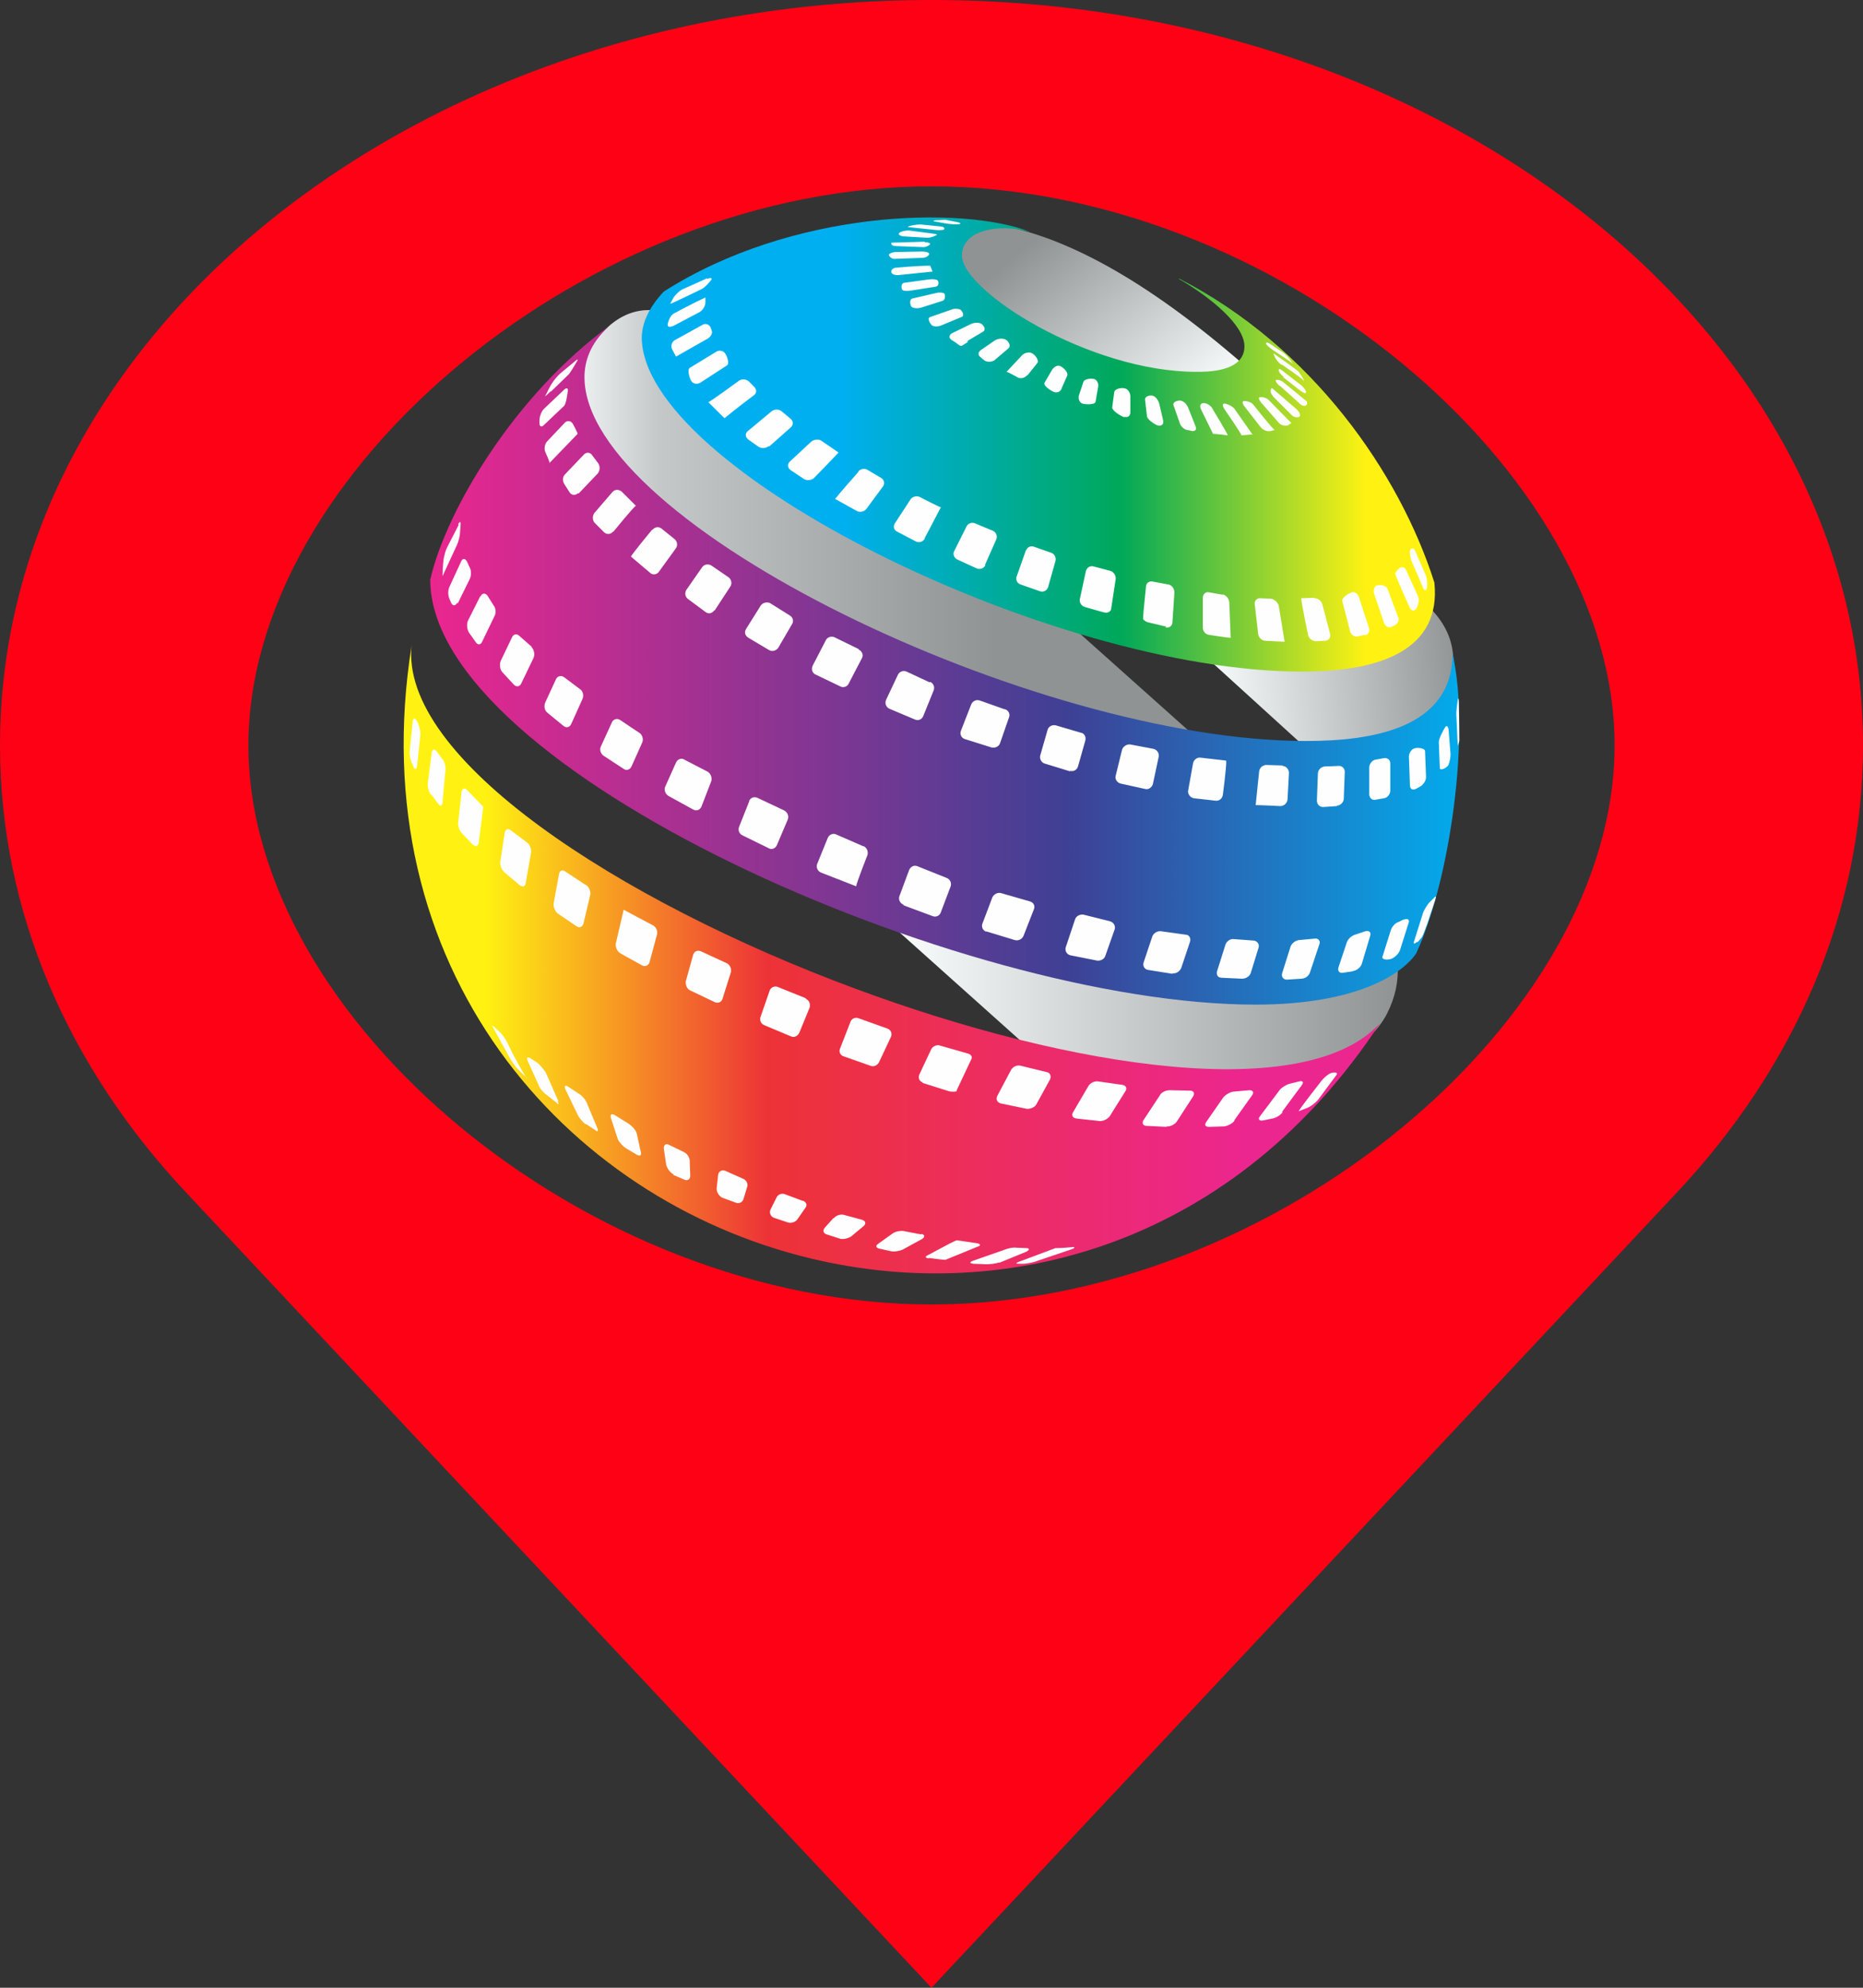 <?xml version="1.0" standalone="no"?><!-- Generator: Gravit.io --><svg xmlns="http://www.w3.org/2000/svg" xmlns:xlink="http://www.w3.org/1999/xlink" style="isolation:isolate" viewBox="711 417 30 32" width="30" height="32"><rect x="711" y="417" width="30" height="32" fill="#333333" stroke="none"/><g><g><linearGradient id="_lgradient_0" x1="0.001" y1="0.564" x2="1.002" y2="0.564" gradientTransform="matrix(8.273,0,0,2.547,725.237,431.795)" gradientUnits="userSpaceOnUse"><stop offset="0%" stop-opacity="1" style="stop-color:rgb(251,255,255)"/><stop offset="100%" stop-opacity="1" style="stop-color:rgb(144,147,148)"/></linearGradient><path d=" M 725.245 431.795 L 727.602 433.905 C 730.621 434.661 732.766 434.417 733.333 433.322 C 733.467 433.063 733.522 432.795 733.507 432.535 C 731.646 433.37 728.895 433.126 725.237 431.795 L 725.237 431.795 L 725.245 431.795 Z " fill-rule="evenodd" fill="url(#_lgradient_0)"/><linearGradient id="_lgradient_1" x1="-0.004" y1="0.565" x2="1.04" y2="0.502" gradientTransform="matrix(4.024,0,0,2.238,730.393,426.764)" gradientUnits="userSpaceOnUse"><stop offset="0%" stop-opacity="1" style="stop-color:rgb(251,255,255)"/><stop offset="100%" stop-opacity="1" style="stop-color:rgb(144,147,148)"/></linearGradient><path d=" M 734.003 426.764 C 733.704 427.583 732.498 427.851 730.393 427.552 L 731.985 429 C 733.751 429.04 734.555 428.552 734.398 427.536 C 734.374 427.26 734.248 427.001 734.003 426.764 L 734.003 426.764 Z " fill-rule="evenodd" fill="url(#_lgradient_1)"/><linearGradient id="_lgradient_2" x1="0.954" y1="1.056" x2="0.043" y2="0.464" gradientTransform="matrix(4.651,0,0,2.49,726.372,420.6)" gradientUnits="userSpaceOnUse"><stop offset="0%" stop-opacity="1" style="stop-color:rgb(251,255,255)"/><stop offset="100%" stop-opacity="1" style="stop-color:rgb(144,147,148)"/></linearGradient><path d=" M 731.015 422.86 C 729.454 421.505 728.098 420.758 726.94 420.6 C 726.648 420.6 726.372 420.773 726.372 421.08 C 726.372 422.08 728.871 423.088 730.125 423.088 C 730.416 423.104 730.826 423.041 731.023 422.86 L 731.015 422.86 Z " fill-rule="evenodd" fill="url(#_lgradient_2)"/><linearGradient id="_lgradient_3" x1="-0.044" y1="0.497" x2="1" y2="0.497" gradientTransform="matrix(10.007,0,0,6.898,720.275,421.992)" gradientUnits="userSpaceOnUse"><stop offset="0%" stop-opacity="1" style="stop-color:rgb(251,255,255)"/><stop offset="16.863%" stop-opacity="1" style="stop-color:rgb(197,200,201)"/><stop offset="69.02%" stop-opacity="1" style="stop-color:rgb(144,147,148)"/><stop offset="100%" stop-opacity="1" style="stop-color:rgb(144,147,148)"/></linearGradient><path d=" M 730.282 428.89 L 728.201 427.032 C 724.59 425.851 720.877 423.269 721.586 422.001 C 721.074 421.931 720.64 422.253 720.301 422.97 C 719.836 424.631 725.536 428.229 730.282 428.882 L 730.282 428.882 L 730.282 428.89 Z " fill-rule="evenodd" fill="url(#_lgradient_3)"/><linearGradient id="_lgradient_4" x1="-0" y1="0.5" x2="1.011" y2="0.5" gradientTransform="matrix(16.571,0,0,10.919,717.928,422.253)" gradientUnits="userSpaceOnUse"><stop offset="0%" stop-opacity="1" style="stop-color:rgb(236,38,143)"/><stop offset="61.176%" stop-opacity="1" style="stop-color:rgb(62,64,149)"/><stop offset="100%" stop-opacity="1" style="stop-color:rgb(0,175,239)"/></linearGradient><path d=" M 734.39 427.52 C 734.681 428.796 734.358 431.15 733.806 432.346 C 733.593 432.669 732.86 433.173 731.22 433.173 C 726.49 433.173 717.928 429.394 717.928 426.331 C 718.196 425.174 719.324 423.332 720.806 422.253 C 720.491 422.537 720.412 422.836 720.412 423.072 C 720.412 425.442 727.665 428.929 732.032 428.929 C 733.081 428.929 734.39 428.733 734.39 427.52 Z " fill-rule="evenodd" fill="url(#_lgradient_4)"/><linearGradient id="_lgradient_5" x1="-0" y1="0.486" x2="1.008" y2="0.486" gradientTransform="matrix(12.773,0,0,7.312,721.334,420.5)" gradientUnits="userSpaceOnUse"><stop offset="0%" stop-opacity="1" style="stop-color:rgb(0,175,239)"/><stop offset="25.098%" stop-opacity="1" style="stop-color:rgb(0,175,239)"/><stop offset="60%" stop-opacity="1" style="stop-color:rgb(0,168,89)"/><stop offset="90.98%" stop-opacity="1" style="stop-color:rgb(255,242,18)"/><stop offset="100%" stop-opacity="1" style="stop-color:rgb(255,242,18)"/></linearGradient><path d=" M 729.983 421.482 C 732.127 422.584 733.538 424.615 734.098 426.379 C 734.208 427.434 733.278 427.812 731.969 427.812 C 727.925 427.812 721.334 424.552 721.334 422.427 C 721.342 422.19 721.452 421.946 721.689 421.694 C 723.731 420.388 726.482 420.301 727.594 420.734 C 727.058 420.584 726.49 420.718 726.49 421.112 C 726.49 421.687 728.54 422.986 730.266 422.986 C 730.424 422.986 731.039 422.993 731.039 422.576 C 731.039 422.238 730.511 421.797 729.983 421.49 L 729.983 421.482 Z " fill-rule="evenodd" fill="url(#_lgradient_5)"/><linearGradient id="_lgradient_6" x1="-0.044" y1="0.526" x2="1" y2="0.526" gradientTransform="matrix(15.723,0,0,10.121,717.5,427.379)" gradientUnits="userSpaceOnUse"><stop offset="0%" stop-opacity="1" style="stop-color:rgb(255,242,18)"/><stop offset="12.157%" stop-opacity="1" style="stop-color:rgb(255,242,18)"/><stop offset="40%" stop-opacity="1" style="stop-color:rgb(237,50,55)"/><stop offset="87.059%" stop-opacity="1" style="stop-color:rgb(236,38,143)"/><stop offset="100%" stop-opacity="1" style="stop-color:rgb(236,38,143)"/></linearGradient><path d=" M 717.629 427.379 C 717.424 429.205 720.964 431.504 724.764 432.913 C 728.28 434.22 732.032 434.771 733.223 433.472 C 730.905 436.999 727.255 438.03 724.054 437.259 C 720.081 436.306 716.801 432.575 717.629 427.386 L 717.629 427.379 Z " fill-rule="evenodd" fill="url(#_lgradient_6)"/><path d=" M 731.504 422.639 C 731.457 422.608 731.41 422.568 731.394 422.545 C 731.378 422.529 731.386 422.497 731.441 422.529 L 731.654 422.671 C 731.701 422.702 731.764 422.773 731.796 422.82 C 731.796 422.82 731.804 422.836 731.827 422.86 C 731.804 422.836 731.504 422.639 731.504 422.639 Z  M 731.638 422.875 C 731.591 422.844 731.536 422.773 731.52 422.726 L 731.504 422.686 C 731.504 422.686 731.898 422.962 731.914 422.986 C 731.93 423.009 732.001 423.111 732.001 423.135 C 732.001 423.111 731.638 422.867 731.638 422.867 L 731.638 422.875 Z  M 731.67 423.064 C 731.622 423.033 731.591 422.978 731.591 422.962 C 731.591 422.938 731.607 422.93 731.654 422.97 L 731.938 423.19 C 731.985 423.222 732.025 423.277 732.032 423.308 C 732.032 423.34 732.001 423.332 731.954 423.3 L 731.662 423.072 L 731.67 423.064 Z  M 731.607 423.214 C 731.559 423.174 731.536 423.135 731.544 423.119 C 731.551 423.111 731.607 423.111 731.654 423.143 L 732.048 423.466 L 732.048 423.505 C 732.032 423.544 731.977 423.544 731.938 423.505 L 731.615 423.214 L 731.607 423.214 Z  M 731.496 423.371 C 731.457 423.332 731.449 423.277 731.481 423.245 L 731.883 423.592 C 731.922 423.631 731.946 423.678 731.93 423.702 C 731.914 423.726 731.843 423.726 731.804 423.686 L 731.496 423.379 L 731.496 423.371 Z  M 731.749 423.844 C 731.693 423.867 731.622 423.844 731.591 423.804 L 731.315 423.489 C 731.276 423.442 731.26 423.403 731.283 423.395 C 731.307 423.387 731.378 423.395 731.425 423.434 L 731.796 423.812 L 731.756 423.836 L 731.749 423.844 Z  M 731.465 423.938 C 731.41 423.954 731.331 423.922 731.299 423.875 L 731.047 423.552 C 731.008 423.505 731 423.466 731.023 423.458 C 731.047 423.45 731.149 423.466 731.181 423.513 C 731.181 423.513 731.504 423.922 731.528 423.922 L 731.465 423.938 Z  M 731.181 423.993 C 731.157 423.993 730.992 424.009 730.992 424.009 C 730.992 423.985 730.716 423.584 730.716 423.584 C 730.684 423.537 730.684 423.497 730.716 423.497 C 730.747 423.497 730.85 423.537 730.881 423.584 L 731.173 424.001 L 731.181 423.993 Z  M 730.771 424.009 C 730.771 424.009 730.598 423.985 730.534 423.985 L 730.337 423.584 C 730.314 423.529 730.33 423.489 730.385 423.489 C 730.432 423.489 730.503 423.529 730.527 423.584 C 730.527 423.584 730.771 423.985 730.771 424.009 Z  M 727.539 423.041 C 727.499 423.088 727.428 423.104 727.381 423.072 C 727.381 423.072 727.231 422.986 727.208 422.986 L 727.46 422.718 C 727.499 422.678 727.57 422.663 727.618 422.686 C 727.665 422.71 727.736 422.797 727.704 422.844 L 727.547 423.041 L 727.539 423.041 Z  M 727.026 422.789 C 726.987 422.828 726.908 422.836 726.853 422.804 L 726.798 422.757 C 726.75 422.726 726.742 422.678 726.79 422.639 L 727.018 422.482 C 727.066 422.45 727.144 422.442 727.192 422.466 C 727.239 422.49 727.286 422.568 727.239 422.608 L 727.026 422.789 Z  M 726.585 422.505 C 726.537 422.537 726.49 422.568 726.482 422.568 C 726.474 422.576 726.435 422.553 726.388 422.513 L 726.325 422.474 C 726.277 422.442 726.277 422.395 726.332 422.364 L 726.64 422.214 C 726.695 422.19 726.766 422.19 726.805 422.214 C 726.845 422.245 726.884 422.308 726.829 422.34 L 726.577 422.49 L 726.585 422.505 Z  M 726.159 422.238 C 726.104 422.261 726.041 422.261 726.009 422.238 C 725.978 422.214 725.923 422.12 725.978 422.104 L 726.317 421.986 C 726.372 421.962 726.435 421.97 726.466 421.986 C 726.498 422.009 726.537 422.088 726.482 422.104 L 726.159 422.238 Z  M 725.828 421.954 C 725.773 421.97 725.702 421.962 725.678 421.938 C 725.654 421.907 725.639 421.82 725.694 421.805 L 726.072 421.718 C 726.127 421.702 726.191 421.71 726.206 421.726 C 726.222 421.742 726.23 421.828 726.175 421.844 L 725.828 421.954 Z  M 725.97 421.498 C 726.025 421.49 726.088 421.498 726.104 421.521 C 726.12 421.545 726.12 421.608 726.064 421.616 L 725.662 421.679 C 725.607 421.687 725.544 421.687 725.528 421.663 C 725.513 421.647 725.505 421.561 725.56 421.553 L 725.962 421.498 L 725.97 421.498 Z  M 726.017 421.372 L 725.481 421.427 C 725.426 421.435 725.363 421.419 725.355 421.387 C 725.339 421.356 725.379 421.309 725.434 421.309 C 725.434 421.309 725.781 421.277 725.978 421.277 C 725.978 421.277 726.009 421.348 726.017 421.372 Z  M 725.891 420.899 C 725.946 420.899 725.986 420.915 725.978 420.931 C 725.97 420.946 725.907 420.986 725.852 420.978 L 725.434 420.962 C 725.379 420.962 725.339 420.939 725.355 420.907 L 725.891 420.891 L 725.891 420.899 Z  M 726.001 420.758 C 726.057 420.765 726.096 420.773 726.088 420.781 C 726.08 420.789 725.993 420.828 725.938 420.828 L 725.544 420.805 C 725.489 420.797 725.457 420.773 725.481 420.75 C 725.505 420.726 725.576 420.71 725.631 420.71 L 726.001 420.758 Z  M 726.206 420.695 C 726.191 420.702 726.127 420.71 726.064 420.702 L 725.615 420.655 C 725.639 420.639 725.647 420.639 725.647 420.639 C 725.702 420.624 725.796 420.608 725.852 420.616 L 726.159 420.647 C 726.214 420.655 726.214 420.687 726.198 420.695 L 726.206 420.695 Z  M 726.419 420.576 C 726.474 420.592 726.482 420.6 726.443 420.608 C 726.403 420.616 726.301 420.608 726.246 420.6 L 726.072 420.569 C 726.017 420.561 726.017 420.553 726.072 420.545 L 726.112 420.545 L 726.214 420.537 C 726.23 420.537 726.364 420.569 726.419 420.576 Z  M 725.308 421.112 C 725.308 421.088 725.355 421.065 725.41 421.057 L 725.852 421.049 C 725.915 421.049 725.962 421.065 725.962 421.088 C 725.962 421.112 725.915 421.151 725.852 421.151 L 725.418 421.167 C 725.363 421.175 725.315 421.128 725.315 421.104 L 725.308 421.112 Z  M 728.374 423.363 C 728.359 423.419 728.382 423.482 728.43 423.497 C 728.477 423.513 728.635 423.521 728.642 423.466 L 728.682 423.237 C 728.698 423.182 728.666 423.119 728.627 423.104 C 728.579 423.088 728.461 423.096 728.445 423.151 L 728.374 423.363 Z  M 729.108 423.71 C 729.163 423.726 729.202 423.694 729.202 423.639 L 729.202 423.379 C 729.202 423.324 729.163 423.261 729.115 423.253 C 729.068 423.237 728.95 423.253 728.942 423.316 L 728.91 423.56 C 728.91 423.615 729.052 423.702 729.108 423.718 L 729.108 423.71 Z  M 729.652 423.852 C 729.707 423.859 729.746 423.828 729.73 423.765 L 729.667 423.497 C 729.652 423.442 729.612 423.387 729.565 423.371 C 729.525 423.356 729.431 423.379 729.439 423.434 L 729.47 423.702 C 729.478 423.757 729.596 423.836 729.652 423.852 Z  M 730.188 423.938 C 730.251 423.946 730.274 423.915 730.251 423.859 L 730.132 423.56 C 730.109 423.505 730.061 423.458 730.014 423.45 C 729.975 423.442 729.88 423.466 729.896 423.521 L 729.998 423.812 C 730.014 423.867 730.069 423.915 730.117 423.922 C 730.164 423.93 730.188 423.938 730.188 423.938 Z  M 728.098 423.253 C 728.075 423.308 728.02 423.332 727.964 423.308 C 727.917 423.285 727.791 423.206 727.822 423.159 L 727.941 422.954 C 727.972 422.907 728.027 422.875 728.067 422.891 C 728.114 422.907 728.209 422.993 728.185 423.049 L 728.091 423.261 L 728.098 423.253 Z  M 733.798 429.701 C 733.743 429.725 733.704 429.701 733.704 429.638 L 733.688 429.181 C 733.688 429.126 733.727 429.063 733.775 429.048 C 733.822 429.032 733.948 429.04 733.948 429.095 L 733.964 429.512 C 733.964 429.567 733.917 429.638 733.869 429.662 L 733.798 429.701 Z  M 731.654 429.331 C 731.709 429.331 731.756 429.386 731.756 429.441 L 731.733 429.874 C 731.725 429.929 731.678 429.977 731.615 429.977 C 731.615 429.977 731.307 429.961 731.22 429.961 L 731.276 429.418 C 731.283 429.362 731.331 429.315 731.394 429.315 L 731.654 429.323 L 731.654 429.331 Z  M 730.747 429.252 C 730.747 429.378 730.692 429.795 730.692 429.795 C 730.684 429.858 730.629 429.898 730.574 429.89 L 730.227 429.851 C 730.172 429.843 730.125 429.788 730.132 429.732 L 730.211 429.292 C 730.219 429.236 730.274 429.189 730.33 429.197 L 730.739 429.244 L 730.747 429.252 Z  M 727.184 428.418 C 727.239 428.433 727.271 428.496 727.247 428.552 L 727.105 428.961 C 727.089 429.016 727.026 429.048 726.963 429.032 L 726.537 428.898 C 726.482 428.882 726.451 428.819 726.474 428.764 L 726.64 428.339 C 726.664 428.284 726.719 428.26 726.774 428.276 L 727.176 428.418 L 727.184 428.418 Z  M 725.978 427.977 C 726.033 428 726.057 428.063 726.033 428.119 L 725.867 428.528 C 725.844 428.583 725.788 428.607 725.733 428.583 L 725.323 428.41 C 725.268 428.386 725.245 428.323 725.268 428.268 L 725.457 427.867 C 725.481 427.812 725.544 427.788 725.599 427.812 L 725.97 427.985 L 725.978 427.977 Z  M 724.827 427.457 C 724.882 427.481 724.906 427.544 724.882 427.591 L 724.669 428 C 724.645 428.056 724.582 428.079 724.527 428.048 L 724.133 427.859 C 724.078 427.835 724.062 427.772 724.086 427.717 L 724.298 427.308 C 724.322 427.253 724.393 427.237 724.44 427.26 L 724.827 427.449 L 724.827 427.457 Z  M 723.534 427.426 C 723.502 427.473 723.439 427.497 723.384 427.465 L 723.053 427.268 C 722.998 427.237 722.982 427.174 723.013 427.127 L 723.25 426.749 C 723.281 426.701 723.352 426.686 723.4 426.709 L 723.715 426.906 C 723.77 426.938 723.786 427.001 723.754 427.048 L 723.534 427.426 Z  M 722.501 426.827 C 722.469 426.875 722.406 426.89 722.359 426.851 L 722.083 426.646 C 722.036 426.615 722.02 426.552 722.052 426.497 L 722.304 426.135 C 722.335 426.087 722.399 426.072 722.454 426.103 L 722.73 426.292 C 722.777 426.324 722.793 426.394 722.761 426.442 L 722.509 426.827 L 722.501 426.827 Z  M 721.508 425.528 C 721.547 425.481 721.61 425.473 721.657 425.513 L 721.862 425.678 C 721.91 425.717 721.918 425.788 721.878 425.835 L 721.61 426.205 C 721.579 426.253 721.508 426.261 721.468 426.221 L 721.161 425.961 C 721.161 425.938 721.5 425.528 721.5 425.528 L 721.508 425.528 Z  M 720.869 425.56 C 720.83 425.607 720.767 425.607 720.727 425.568 L 720.577 425.418 C 720.538 425.379 720.538 425.308 720.569 425.261 L 720.861 424.922 C 720.901 424.875 720.964 424.875 721.011 424.914 L 721.24 425.143 C 721.216 425.143 720.877 425.56 720.877 425.56 L 720.869 425.56 Z  M 720.309 424.938 C 720.27 424.977 720.207 424.977 720.175 424.93 L 720.089 424.796 C 720.057 424.749 720.057 424.678 720.096 424.639 L 720.404 424.316 C 720.443 424.277 720.506 424.277 720.538 424.332 L 720.633 424.458 C 720.664 424.505 720.664 424.576 720.625 424.623 L 720.317 424.946 L 720.309 424.938 Z  M 719.852 424.458 C 719.852 424.434 719.781 424.277 719.781 424.277 C 719.757 424.222 719.773 424.143 719.813 424.103 L 720.096 423.804 C 720.136 423.765 720.191 423.773 720.223 423.82 C 720.223 423.82 720.301 423.962 720.301 423.985 L 719.844 424.458 L 719.852 424.458 Z  M 720.081 423.277 C 720.12 423.237 720.152 423.245 720.144 423.293 C 720.136 423.34 720.12 423.497 720.081 423.537 L 719.757 423.844 C 719.718 423.883 719.687 423.867 719.687 423.812 L 719.687 423.765 C 719.687 423.71 719.718 423.623 719.757 423.584 L 720.081 423.277 Z  M 719.868 423.3 C 719.828 423.34 719.789 423.371 719.781 423.379 C 719.773 423.379 719.797 423.348 719.821 423.293 C 719.821 423.293 719.86 423.214 719.891 423.167 C 719.923 423.119 719.978 423.049 720.026 423.009 L 720.254 422.82 C 720.294 422.781 720.317 422.781 720.294 422.812 C 720.27 422.852 720.191 422.993 720.152 423.033 L 719.876 423.3 L 719.868 423.3 Z  M 728.232 429.41 C 728.288 429.425 728.343 429.394 728.359 429.339 L 728.477 428.922 C 728.493 428.866 728.461 428.803 728.406 428.796 L 728.004 428.678 C 727.949 428.662 727.886 428.693 727.87 428.748 L 727.752 429.158 C 727.736 429.213 727.767 429.276 727.822 429.292 L 728.232 429.418 L 728.232 429.41 Z  M 729.439 429.701 C 729.494 429.717 729.549 429.677 729.565 429.622 L 729.659 429.181 C 729.667 429.126 729.636 429.071 729.573 429.055 L 729.202 428.985 C 729.147 428.977 729.084 429.016 729.068 429.071 L 728.966 429.488 C 728.95 429.544 728.989 429.599 729.044 429.614 L 729.439 429.701 Z  M 732.529 429.969 C 732.584 429.969 732.639 429.914 732.639 429.858 L 732.655 429.425 C 732.655 429.37 732.608 429.323 732.553 429.331 L 732.332 429.339 C 732.269 429.347 732.222 429.394 732.222 429.457 L 732.206 429.89 C 732.206 429.945 732.245 429.992 732.308 429.992 L 732.529 429.977 L 732.529 429.969 Z  M 733.286 429.851 C 733.341 429.843 733.388 429.788 733.388 429.725 L 733.388 429.292 C 733.388 429.229 733.341 429.197 733.286 429.205 L 733.152 429.229 C 733.097 429.236 733.049 429.299 733.049 429.355 L 733.049 429.788 C 733.049 429.843 733.097 429.89 733.152 429.874 L 733.286 429.851 Z  M 734.271 428.709 C 734.295 428.67 734.319 428.693 734.327 428.748 L 734.358 429.142 C 734.358 429.197 734.342 429.284 734.319 429.323 C 734.295 429.362 734.185 429.418 734.185 429.362 L 734.169 428.945 C 734.169 428.89 734.248 428.74 734.271 428.709 Z  M 734.5 428.929 C 734.5 428.803 734.492 428.323 734.492 428.323 C 734.492 428.26 734.484 428.221 734.476 428.26 C 734.468 428.3 734.445 428.473 734.453 428.528 L 734.468 428.882 L 734.476 429 C 734.476 429.008 734.492 428.961 734.5 428.929 Z  M 721.847 435.905 C 721.791 435.881 721.744 435.81 721.728 435.755 L 721.689 435.487 C 721.689 435.432 721.721 435.401 721.776 435.432 L 722.02 435.55 C 722.067 435.574 722.115 435.645 722.107 435.708 L 722.115 435.928 C 722.115 435.983 722.075 436.015 722.02 435.991 L 721.839 435.913 L 721.847 435.905 Z  M 727.996 437.093 C 728.106 437.093 728.256 437.078 728.256 437.078 C 728.311 437.07 728.319 437.086 728.264 437.109 L 727.704 437.298 C 727.649 437.322 727.531 437.345 727.476 437.345 L 727.413 437.345 C 727.357 437.345 727.349 437.337 727.405 437.314 L 727.996 437.093 Z  M 727.089 437.322 C 727.034 437.345 726.94 437.353 726.884 437.353 L 726.671 437.345 C 726.616 437.337 726.608 437.322 726.664 437.298 L 727.16 437.125 C 727.215 437.101 727.302 437.078 727.365 437.086 L 727.523 437.093 C 727.578 437.093 727.586 437.117 727.531 437.149 L 727.089 437.33 L 727.089 437.322 Z  M 725.954 437.259 C 725.899 437.251 725.891 437.227 725.946 437.204 L 726.301 437.015 C 726.348 436.991 726.403 436.967 726.403 436.967 C 726.411 436.967 726.459 436.975 726.522 436.983 L 726.735 437.015 C 726.79 437.023 726.798 437.054 726.742 437.07 L 726.222 437.282 C 726.183 437.282 725.954 437.251 725.954 437.251 L 725.954 437.259 Z  M 725.836 436.865 C 725.891 436.873 725.899 436.912 725.852 436.944 L 725.536 437.117 C 725.481 437.141 725.394 437.156 725.339 437.141 L 725.158 437.101 C 725.103 437.086 725.095 437.054 725.142 437.023 L 725.363 436.865 C 725.41 436.826 725.489 436.81 725.552 436.818 L 725.836 436.873 L 725.836 436.865 Z  M 724.425 436.613 C 724.464 436.566 724.535 436.542 724.59 436.558 L 724.882 436.637 C 724.937 436.653 724.953 436.7 724.906 436.739 L 724.716 436.897 C 724.669 436.936 724.59 436.952 724.535 436.944 L 724.314 436.873 C 724.259 436.857 724.243 436.81 724.283 436.763 L 724.417 436.613 L 724.425 436.613 Z  M 723.928 436.33 C 723.983 436.346 724.007 436.401 723.967 436.448 L 723.841 436.629 C 723.81 436.676 723.731 436.7 723.676 436.676 L 723.463 436.605 C 723.408 436.582 723.384 436.527 723.408 436.471 L 723.502 436.283 C 723.526 436.227 723.589 436.204 723.644 436.227 L 723.92 436.33 L 723.928 436.33 Z  M 722.966 435.976 C 723.021 435.999 723.053 436.062 723.029 436.117 L 722.974 436.298 C 722.958 436.353 722.903 436.385 722.848 436.361 L 722.635 436.283 C 722.58 436.259 722.54 436.196 722.54 436.133 L 722.564 435.913 C 722.572 435.857 722.627 435.826 722.682 435.85 L 722.966 435.976 Z  M 721.137 435.102 C 721.184 435.133 721.24 435.196 721.255 435.251 L 721.318 435.543 C 721.334 435.598 721.311 435.621 721.255 435.59 L 721.082 435.487 C 721.035 435.456 720.972 435.393 720.948 435.338 L 720.838 434.999 C 720.822 434.944 720.845 434.921 720.901 434.952 L 721.129 435.094 L 721.137 435.102 Z  M 720.435 435.102 C 720.388 435.07 720.325 434.999 720.301 434.944 L 720.104 434.535 C 720.081 434.48 720.104 434.464 720.152 434.495 L 720.341 434.621 C 720.388 434.653 720.443 434.724 720.459 434.779 L 720.617 435.157 C 720.64 435.212 720.625 435.228 720.577 435.188 L 720.435 435.094 L 720.435 435.102 Z  M 719.978 434.732 C 720.01 434.787 719.994 434.787 719.955 434.747 L 719.797 434.621 C 719.75 434.59 719.687 434.519 719.671 434.464 L 719.497 434.078 C 719.474 434.023 719.497 434.007 719.545 434.039 L 719.655 434.11 C 719.702 434.149 719.757 434.22 719.789 434.267 L 719.994 434.732 L 719.978 434.732 Z  M 719.489 434.346 C 719.466 434.346 719.34 434.212 719.34 434.212 C 719.3 434.173 719.245 434.094 719.213 434.039 L 718.945 433.551 C 718.914 433.503 718.922 433.496 718.961 433.535 L 719.056 433.622 C 719.095 433.661 719.15 433.74 719.174 433.795 C 719.174 433.795 719.3 434.07 719.474 434.346 L 719.489 434.346 Z  M 729.786 435.133 C 729.841 435.141 729.92 435.102 729.951 435.054 L 730.211 434.653 C 730.243 434.606 730.227 434.558 730.164 434.558 L 729.833 434.551 C 729.778 434.551 729.699 434.582 729.675 434.637 L 729.415 435.031 C 729.383 435.078 729.407 435.125 729.462 435.125 L 729.786 435.141 L 729.786 435.133 Z  M 728.705 435.047 C 728.761 435.054 728.839 435.015 728.871 434.968 L 729.123 434.566 C 729.155 434.519 729.131 434.472 729.068 434.464 L 728.682 434.409 C 728.627 434.401 728.556 434.432 728.524 434.488 L 728.28 434.905 C 728.248 434.952 728.272 434.999 728.335 435.007 L 728.705 435.047 Z  M 725.016 434.157 C 725.071 434.181 725.134 434.149 725.158 434.094 L 725.347 433.692 C 725.371 433.637 725.347 433.582 725.292 433.559 L 724.827 433.393 C 724.771 433.37 724.708 433.401 724.693 433.456 L 724.527 433.881 C 724.503 433.936 724.535 433.992 724.59 434.007 L 725.016 434.157 Z  M 717.936 429.795 C 717.905 429.748 717.881 429.662 717.889 429.606 L 717.952 429.118 C 717.96 429.063 717.992 429.048 718.031 429.095 L 718.118 429.213 C 718.157 429.252 718.181 429.339 718.173 429.394 L 718.126 429.914 C 718.126 429.977 718.086 429.984 718.055 429.937 L 717.944 429.788 L 717.936 429.795 Z  M 717.637 429.299 C 717.613 429.244 717.589 429.158 717.597 429.095 L 717.645 428.615 C 717.653 428.559 717.676 428.552 717.708 428.599 C 717.739 428.646 717.771 428.756 717.771 428.819 L 717.716 429.331 C 717.708 429.386 717.684 429.402 717.66 429.347 C 717.637 429.299 717.645 429.292 717.645 429.292 L 717.637 429.299 Z  M 718.78 429.984 C 718.78 430.024 718.709 430.567 718.709 430.567 C 718.701 430.622 718.662 430.638 718.614 430.598 L 718.441 430.417 C 718.401 430.378 718.37 430.299 718.378 430.236 L 718.433 429.748 C 718.441 429.693 718.48 429.677 718.52 429.717 L 718.772 429.977 L 718.78 429.984 Z  M 719.482 430.559 C 719.529 430.591 719.56 430.669 719.552 430.724 L 719.466 431.213 C 719.458 431.276 719.418 431.283 719.371 431.252 L 719.127 431.047 C 719.079 431.008 719.048 430.929 719.056 430.874 L 719.127 430.41 C 719.135 430.347 719.182 430.331 719.229 430.37 L 719.482 430.559 Z  M 720.435 431.244 C 720.483 431.276 720.514 431.346 720.506 431.401 L 720.396 431.866 C 720.38 431.921 720.333 431.945 720.286 431.913 L 719.986 431.709 C 719.939 431.677 719.907 431.598 719.915 431.543 L 720.002 431.071 C 720.01 431.016 720.057 430.992 720.104 431.031 L 720.428 431.244 L 720.435 431.244 Z  M 721.516 431.897 C 721.571 431.929 721.594 431.992 721.579 432.047 L 721.46 432.488 C 721.445 432.543 721.389 432.567 721.342 432.543 L 720.987 432.346 C 720.94 432.315 720.908 432.252 720.916 432.189 L 721.043 431.646 L 721.516 431.897 Z  M 722.635 433.078 C 722.619 433.133 722.564 433.157 722.509 433.133 L 722.115 432.945 C 722.06 432.921 722.036 432.85 722.044 432.795 L 722.162 432.37 C 722.178 432.315 722.233 432.291 722.288 432.315 L 722.698 432.504 C 722.753 432.527 722.785 432.598 722.769 432.653 L 722.635 433.078 Z  M 723.975 433.078 C 724.03 433.102 724.054 433.165 724.038 433.22 L 723.873 433.622 C 723.849 433.677 723.794 433.708 723.739 433.685 L 723.305 433.503 C 723.25 433.48 723.226 433.417 723.25 433.362 L 723.392 432.952 C 723.408 432.897 723.471 432.866 723.526 432.889 L 723.975 433.07 L 723.975 433.078 Z  M 725.859 434.425 C 725.804 434.409 725.781 434.354 725.804 434.299 L 725.993 433.897 C 726.017 433.842 726.088 433.811 726.143 433.834 L 726.585 433.96 C 726.64 433.976 726.664 434.015 726.64 434.055 L 726.451 434.456 C 726.427 434.503 726.403 434.558 726.403 434.566 C 726.403 434.574 726.332 434.582 726.277 434.566 L 725.852 434.432 L 725.859 434.425 Z  M 727.113 434.763 C 727.058 434.747 727.034 434.7 727.058 434.645 L 727.279 434.228 C 727.31 434.173 727.373 434.141 727.436 434.157 L 727.854 434.259 C 727.909 434.267 727.933 434.322 727.909 434.377 L 727.688 434.779 C 727.665 434.826 727.586 434.858 727.531 434.85 L 727.113 434.763 Z  M 730.881 435.039 C 730.85 435.086 730.771 435.125 730.716 435.133 L 730.471 435.141 C 730.408 435.141 730.393 435.11 730.424 435.062 L 730.692 434.677 C 730.724 434.629 730.803 434.582 730.858 434.574 L 731.118 434.551 C 731.173 434.551 731.197 434.582 731.165 434.629 L 730.873 435.039 L 730.881 435.039 Z  M 731.654 434.905 C 731.622 434.952 731.544 434.999 731.488 435.007 L 731.331 435.039 C 731.276 435.047 731.252 435.015 731.291 434.968 L 731.599 434.558 C 731.63 434.511 731.709 434.464 731.764 434.448 L 731.922 434.409 C 731.977 434.393 732.001 434.425 731.961 434.472 L 731.646 434.897 L 731.654 434.905 Z  M 732.285 434.393 C 732.324 434.346 732.387 434.291 732.434 434.275 C 732.482 434.259 732.553 434.259 732.521 434.306 L 732.222 434.708 C 732.182 434.755 732.111 434.81 732.056 434.834 L 731.914 434.889 C 731.914 434.865 732.285 434.393 732.285 434.393 Z  M 718.378 425.442 C 718.401 425.387 718.425 425.395 718.417 425.45 L 718.409 425.56 C 718.409 425.615 718.386 425.709 718.362 425.765 L 718.126 426.276 C 718.126 426.15 718.141 426.017 718.141 426.017 C 718.149 425.961 718.173 425.867 718.196 425.82 L 718.386 425.45 L 718.378 425.442 Z  M 718.362 426.701 C 718.338 426.757 718.291 426.757 718.267 426.709 L 718.236 426.638 C 718.212 426.583 718.212 426.505 718.236 426.45 L 718.425 426.04 C 718.449 425.985 718.488 425.985 718.52 426.04 L 718.559 426.127 C 718.591 426.174 718.591 426.261 718.567 426.316 L 718.37 426.717 L 718.362 426.701 Z  M 718.74 426.599 C 718.764 426.544 718.819 426.544 718.851 426.591 L 718.945 426.741 C 718.985 426.788 718.993 426.867 718.961 426.922 L 718.764 427.331 C 718.74 427.386 718.693 427.386 718.662 427.339 L 718.551 427.182 C 718.52 427.134 718.512 427.048 718.535 426.993 L 718.733 426.599 L 718.74 426.599 Z  M 719.56 427.418 C 719.6 427.457 719.616 427.536 719.592 427.591 L 719.395 428 C 719.371 428.056 719.316 428.063 719.277 428.024 L 719.087 427.819 C 719.048 427.772 719.04 427.693 719.064 427.638 L 719.245 427.26 C 719.269 427.205 719.324 427.197 719.363 427.237 L 719.56 427.41 L 719.56 427.418 Z  M 720.199 428.654 C 720.175 428.709 720.12 428.725 720.073 428.685 L 719.813 428.473 C 719.765 428.433 719.757 428.363 719.781 428.307 L 719.955 427.93 C 719.978 427.882 720.041 427.867 720.089 427.906 L 720.341 428.095 C 720.388 428.126 720.404 428.197 720.38 428.252 L 720.199 428.654 Z  M 721.295 428.796 C 721.342 428.827 721.366 428.898 721.342 428.953 L 721.169 429.339 C 721.145 429.394 721.082 429.41 721.043 429.378 L 720.719 429.166 C 720.672 429.134 720.648 429.063 720.68 429.008 L 720.853 428.63 C 720.877 428.575 720.94 428.559 720.987 428.591 L 721.303 428.803 L 721.295 428.796 Z  M 722.399 429.425 C 722.446 429.457 722.469 429.52 722.454 429.575 L 722.296 429.984 C 722.272 430.039 722.217 430.063 722.162 430.032 L 721.76 429.811 C 721.713 429.78 721.689 429.717 721.713 429.662 L 721.886 429.276 C 721.91 429.221 721.973 429.197 722.02 429.229 L 722.399 429.425 Z  M 723.061 429.898 C 723.084 429.843 723.14 429.819 723.195 429.843 L 723.628 430.047 C 723.684 430.079 723.707 430.142 723.684 430.197 L 723.51 430.606 C 723.486 430.661 723.423 430.685 723.376 430.654 L 722.958 430.449 C 722.903 430.425 722.879 430.362 722.903 430.307 L 723.069 429.89 L 723.061 429.898 Z  M 724.906 430.622 C 724.961 430.646 724.984 430.709 724.969 430.764 C 724.969 430.764 724.787 431.228 724.787 431.268 L 724.22 431.047 C 724.164 431.024 724.141 430.961 724.157 430.913 L 724.33 430.488 C 724.354 430.433 724.417 430.41 724.464 430.433 L 724.898 430.622 L 724.906 430.622 Z  M 725.552 431.567 C 725.497 431.543 725.465 431.488 725.481 431.433 L 725.639 431.008 C 725.662 430.953 725.718 430.921 725.773 430.945 L 726.246 431.134 C 726.301 431.157 726.325 431.213 726.309 431.268 L 726.151 431.685 C 726.135 431.74 726.072 431.771 726.017 431.748 L 725.552 431.575 L 725.552 431.567 Z  M 726.884 432 C 726.829 431.984 726.798 431.921 726.821 431.866 L 726.979 431.449 C 727.003 431.394 727.066 431.362 727.121 431.378 L 727.586 431.512 C 727.641 431.527 727.673 431.583 727.649 431.638 L 727.483 432.063 C 727.46 432.118 727.405 432.149 727.342 432.134 L 726.876 431.992 L 726.884 432 Z  M 730.669 432.74 C 730.613 432.74 730.582 432.693 730.598 432.637 L 730.732 432.212 C 730.747 432.157 730.81 432.11 730.866 432.118 L 731.189 432.142 C 731.244 432.149 731.283 432.197 731.268 432.252 L 731.142 432.661 C 731.126 432.716 731.063 432.756 731 432.756 L 730.661 432.74 L 730.669 432.74 Z  M 731.725 432.771 C 731.67 432.771 731.63 432.732 731.646 432.669 L 731.78 432.244 C 731.796 432.189 731.859 432.142 731.914 432.134 L 732.174 432.11 C 732.229 432.102 732.269 432.149 732.245 432.204 L 732.095 432.653 C 732.08 432.708 732.017 432.756 731.954 432.756 L 731.717 432.771 L 731.725 432.771 Z  M 733.617 431.803 C 733.672 431.779 733.704 431.811 733.68 431.866 L 733.546 432.291 C 733.53 432.346 733.467 432.409 733.412 432.433 C 733.357 432.456 733.246 432.456 733.262 432.401 L 733.396 431.976 C 733.412 431.921 733.467 431.858 733.522 431.842 L 733.601 431.803 L 733.617 431.803 Z  M 733.814 432.165 C 733.775 432.204 733.751 432.197 733.775 432.142 L 733.909 431.716 C 733.924 431.661 733.972 431.583 734.011 431.535 L 734.082 431.464 C 734.122 431.417 734.129 431.425 734.114 431.48 L 733.98 431.882 C 733.956 431.937 733.924 432.047 733.893 432.094 L 733.83 432.165 L 733.814 432.165 Z  M 728.879 431.834 C 728.934 431.85 728.966 431.905 728.95 431.96 L 728.8 432.386 C 728.784 432.441 728.721 432.472 728.666 432.464 L 728.232 432.378 C 728.177 432.362 728.146 432.307 728.161 432.252 L 728.311 431.803 C 728.327 431.748 728.39 431.716 728.445 431.724 L 728.887 431.834 L 728.879 431.834 Z  M 729.88 432.669 C 729.943 432.677 729.998 432.637 730.022 432.582 L 730.164 432.157 C 730.18 432.102 730.148 432.047 730.093 432.047 L 729.699 431.992 C 729.644 431.984 729.581 432.016 729.557 432.071 L 729.415 432.496 C 729.399 432.551 729.431 432.606 729.486 432.614 L 729.88 432.677 L 729.88 432.669 Z  M 732.797 432.63 C 732.852 432.622 732.915 432.567 732.931 432.512 L 733.065 432.063 C 733.081 432.008 733.049 431.976 732.986 431.992 L 732.821 432.047 C 732.766 432.063 732.703 432.118 732.687 432.173 L 732.553 432.575 C 732.537 432.63 732.568 432.669 732.624 432.661 L 732.781 432.637 L 732.797 432.63 Z  M 732.971 427.229 C 733.034 427.221 733.065 427.166 733.042 427.103 L 732.884 426.615 C 732.868 426.56 732.813 426.52 732.766 426.536 C 732.718 426.552 732.6 426.623 732.616 426.678 L 732.742 427.166 C 732.758 427.221 732.813 427.26 732.868 427.245 L 732.971 427.221 L 732.971 427.229 Z  M 729.77 427.103 C 729.825 427.111 729.88 427.079 729.88 427.016 L 729.912 426.536 C 729.912 426.481 729.872 426.418 729.817 426.41 L 729.565 426.363 C 729.51 426.347 729.454 426.387 729.454 426.442 L 729.415 426.835 L 729.407 426.961 C 729.407 426.977 729.454 427.016 729.51 427.024 L 729.778 427.087 L 729.77 427.103 Z  M 728.784 426.859 C 728.839 426.875 728.895 426.843 728.895 426.788 L 728.966 426.324 C 728.974 426.268 728.934 426.205 728.879 426.19 L 728.611 426.119 C 728.556 426.103 728.5 426.135 728.485 426.198 L 728.39 426.638 C 728.374 426.694 728.414 426.757 728.469 426.772 L 728.776 426.859 L 728.784 426.859 Z  M 733.727 426.024 C 733.712 425.969 733.696 425.898 733.704 425.867 C 733.712 425.835 733.759 425.804 733.783 425.859 L 733.956 426.253 C 733.98 426.308 733.988 426.394 733.98 426.45 C 733.972 426.513 733.94 426.52 733.917 426.465 L 733.727 426.024 Z  M 733.79 426.812 C 733.759 426.843 733.72 426.827 733.696 426.772 C 733.696 426.772 733.467 426.261 733.467 426.237 C 733.467 426.213 733.522 426.158 733.522 426.158 C 733.562 426.119 733.617 426.119 733.641 426.174 L 733.838 426.607 C 733.861 426.662 733.83 426.772 733.798 426.812 L 733.79 426.812 Z  M 733.515 426.93 C 733.538 426.985 733.507 427.048 733.451 427.071 C 733.451 427.071 733.444 427.071 733.396 427.095 C 733.357 427.111 733.302 427.079 733.286 427.024 L 733.128 426.56 C 733.112 426.505 733.128 426.442 733.168 426.426 C 733.207 426.41 733.317 426.418 733.341 426.473 L 733.515 426.938 L 733.515 426.93 Z  M 732.159 426.631 C 732.214 426.623 732.277 426.67 732.293 426.725 L 732.419 427.205 C 732.434 427.26 732.395 427.316 732.332 427.316 L 732.19 427.323 C 732.135 427.323 732.072 427.276 732.064 427.221 C 732.064 427.221 731.954 426.701 731.954 426.631 L 732.166 426.623 L 732.159 426.631 Z  M 731.465 426.638 C 731.52 426.646 731.575 426.694 731.591 426.749 C 731.591 426.749 731.686 427.316 731.686 427.331 L 731.378 427.316 C 731.315 427.316 731.268 427.26 731.26 427.205 L 731.205 426.725 C 731.197 426.67 731.244 426.623 731.299 426.631 L 731.465 426.638 Z  M 730.684 426.568 C 730.739 426.575 730.787 426.631 730.795 426.694 L 730.818 427.268 C 730.779 427.268 730.471 427.221 730.471 427.221 C 730.408 427.213 730.369 427.158 730.369 427.103 L 730.369 426.623 C 730.369 426.568 730.416 426.52 730.471 426.536 L 730.692 426.575 L 730.684 426.568 Z  M 727.523 425.859 C 727.547 425.804 727.602 425.78 727.657 425.804 L 727.925 425.898 C 727.98 425.914 728.012 425.977 727.996 426.032 L 727.878 426.45 C 727.862 426.505 727.807 426.536 727.752 426.52 L 727.436 426.41 C 727.381 426.394 727.349 426.331 727.373 426.276 L 727.523 425.851 L 727.523 425.859 Z  M 726.869 426.095 C 726.845 426.15 726.782 426.174 726.727 426.15 L 726.419 426.009 C 726.364 425.985 726.34 425.922 726.364 425.875 L 726.561 425.481 C 726.585 425.426 726.648 425.402 726.703 425.426 L 726.987 425.544 C 727.042 425.568 727.066 425.631 727.042 425.686 L 726.861 426.095 L 726.869 426.095 Z  M 725.891 425.67 C 725.867 425.725 725.796 425.741 725.749 425.717 L 725.449 425.56 C 725.394 425.536 725.379 425.473 725.41 425.426 L 725.662 425.04 C 725.694 424.993 725.765 424.977 725.812 425.001 C 725.812 425.001 726.127 425.166 726.151 425.166 L 725.891 425.662 L 725.891 425.67 Z  M 724.819 424.592 C 724.858 424.544 724.929 424.536 724.976 424.568 L 725.189 424.694 C 725.237 424.725 725.252 424.781 725.221 424.828 L 724.953 425.19 C 724.921 425.237 724.85 425.253 724.803 425.229 L 724.448 425.032 C 724.527 424.93 724.827 424.592 724.827 424.592 L 724.819 424.592 Z  M 724.109 424.694 C 724.07 424.733 723.991 424.741 723.944 424.71 L 723.731 424.568 C 723.684 424.536 723.676 424.473 723.715 424.434 L 724.062 424.111 C 724.109 424.072 724.18 424.064 724.228 424.096 L 724.503 424.285 C 724.448 424.348 724.109 424.694 724.109 424.694 Z  M 723.376 424.182 C 723.329 424.222 723.258 424.222 723.211 424.19 L 723.045 424.072 C 722.998 424.033 722.998 423.97 723.045 423.938 L 723.423 423.623 C 723.471 423.584 723.542 423.584 723.589 423.623 L 723.731 423.741 C 723.778 423.781 723.778 423.844 723.731 423.883 L 723.384 424.19 L 723.376 424.182 Z  M 722.667 423.733 L 722.406 423.474 C 722.43 423.474 722.903 423.127 722.903 423.127 C 722.95 423.096 723.021 423.104 723.061 423.143 L 723.147 423.23 C 723.187 423.269 723.187 423.332 723.14 423.363 C 723.14 423.363 722.824 423.6 722.667 423.733 Z  M 722.28 423.159 C 722.233 423.19 722.17 423.182 722.138 423.143 C 722.107 423.104 722.06 422.954 722.107 422.923 L 722.533 422.663 C 722.58 422.631 722.651 422.647 722.674 422.686 C 722.706 422.726 722.753 422.852 722.706 422.883 L 722.28 423.159 Z  M 722.312 422.23 C 722.359 422.198 722.422 422.222 722.446 422.277 C 722.446 422.277 722.446 422.285 722.462 422.324 C 722.477 422.364 722.446 422.419 722.399 422.45 C 722.399 422.45 721.965 422.694 721.886 422.741 L 721.823 422.623 C 721.799 422.568 721.815 422.505 721.87 422.474 L 722.312 422.23 Z  M 722.359 421.781 L 722.359 421.868 C 722.359 421.923 722.32 421.994 722.264 422.025 L 721.847 422.245 C 721.791 422.269 721.752 422.269 721.752 422.23 C 721.752 422.19 721.791 422.08 721.847 422.049 C 721.847 422.049 722.17 421.875 722.359 421.789 L 722.359 421.781 Z  M 722.391 421.49 C 722.446 421.466 722.469 421.474 722.454 421.505 C 722.43 421.537 722.351 421.631 722.296 421.655 C 722.296 421.655 721.815 421.891 721.791 421.891 L 721.847 421.789 C 721.878 421.742 721.941 421.679 721.996 421.655 L 722.383 421.482 L 722.391 421.49 Z " fill-rule="evenodd" fill="rgb(254,254,254)"/></g><rect x="711" y="417" width="30" height="32" transform="matrix(1,0,0,1,0,0)" fill="none"/><path d=" M 726 417 C 717.716 417 711 422.373 711 429 C 711 431.699 712.113 434.188 713.993 436.194 L 726 449 L 738.007 436.194 C 739.887 434.188 741 431.699 741 429 C 741 422.373 734.284 417 726 417 Z  M 726 438 C 720.478 438 715 433.418 715 429 C 715 424.582 720.478 420 726 420 C 731.523 420 737 424.582 737 429 C 737 433.418 731.523 438 726 438 Z " fill="rgb(254,1,21)"/></g></svg>